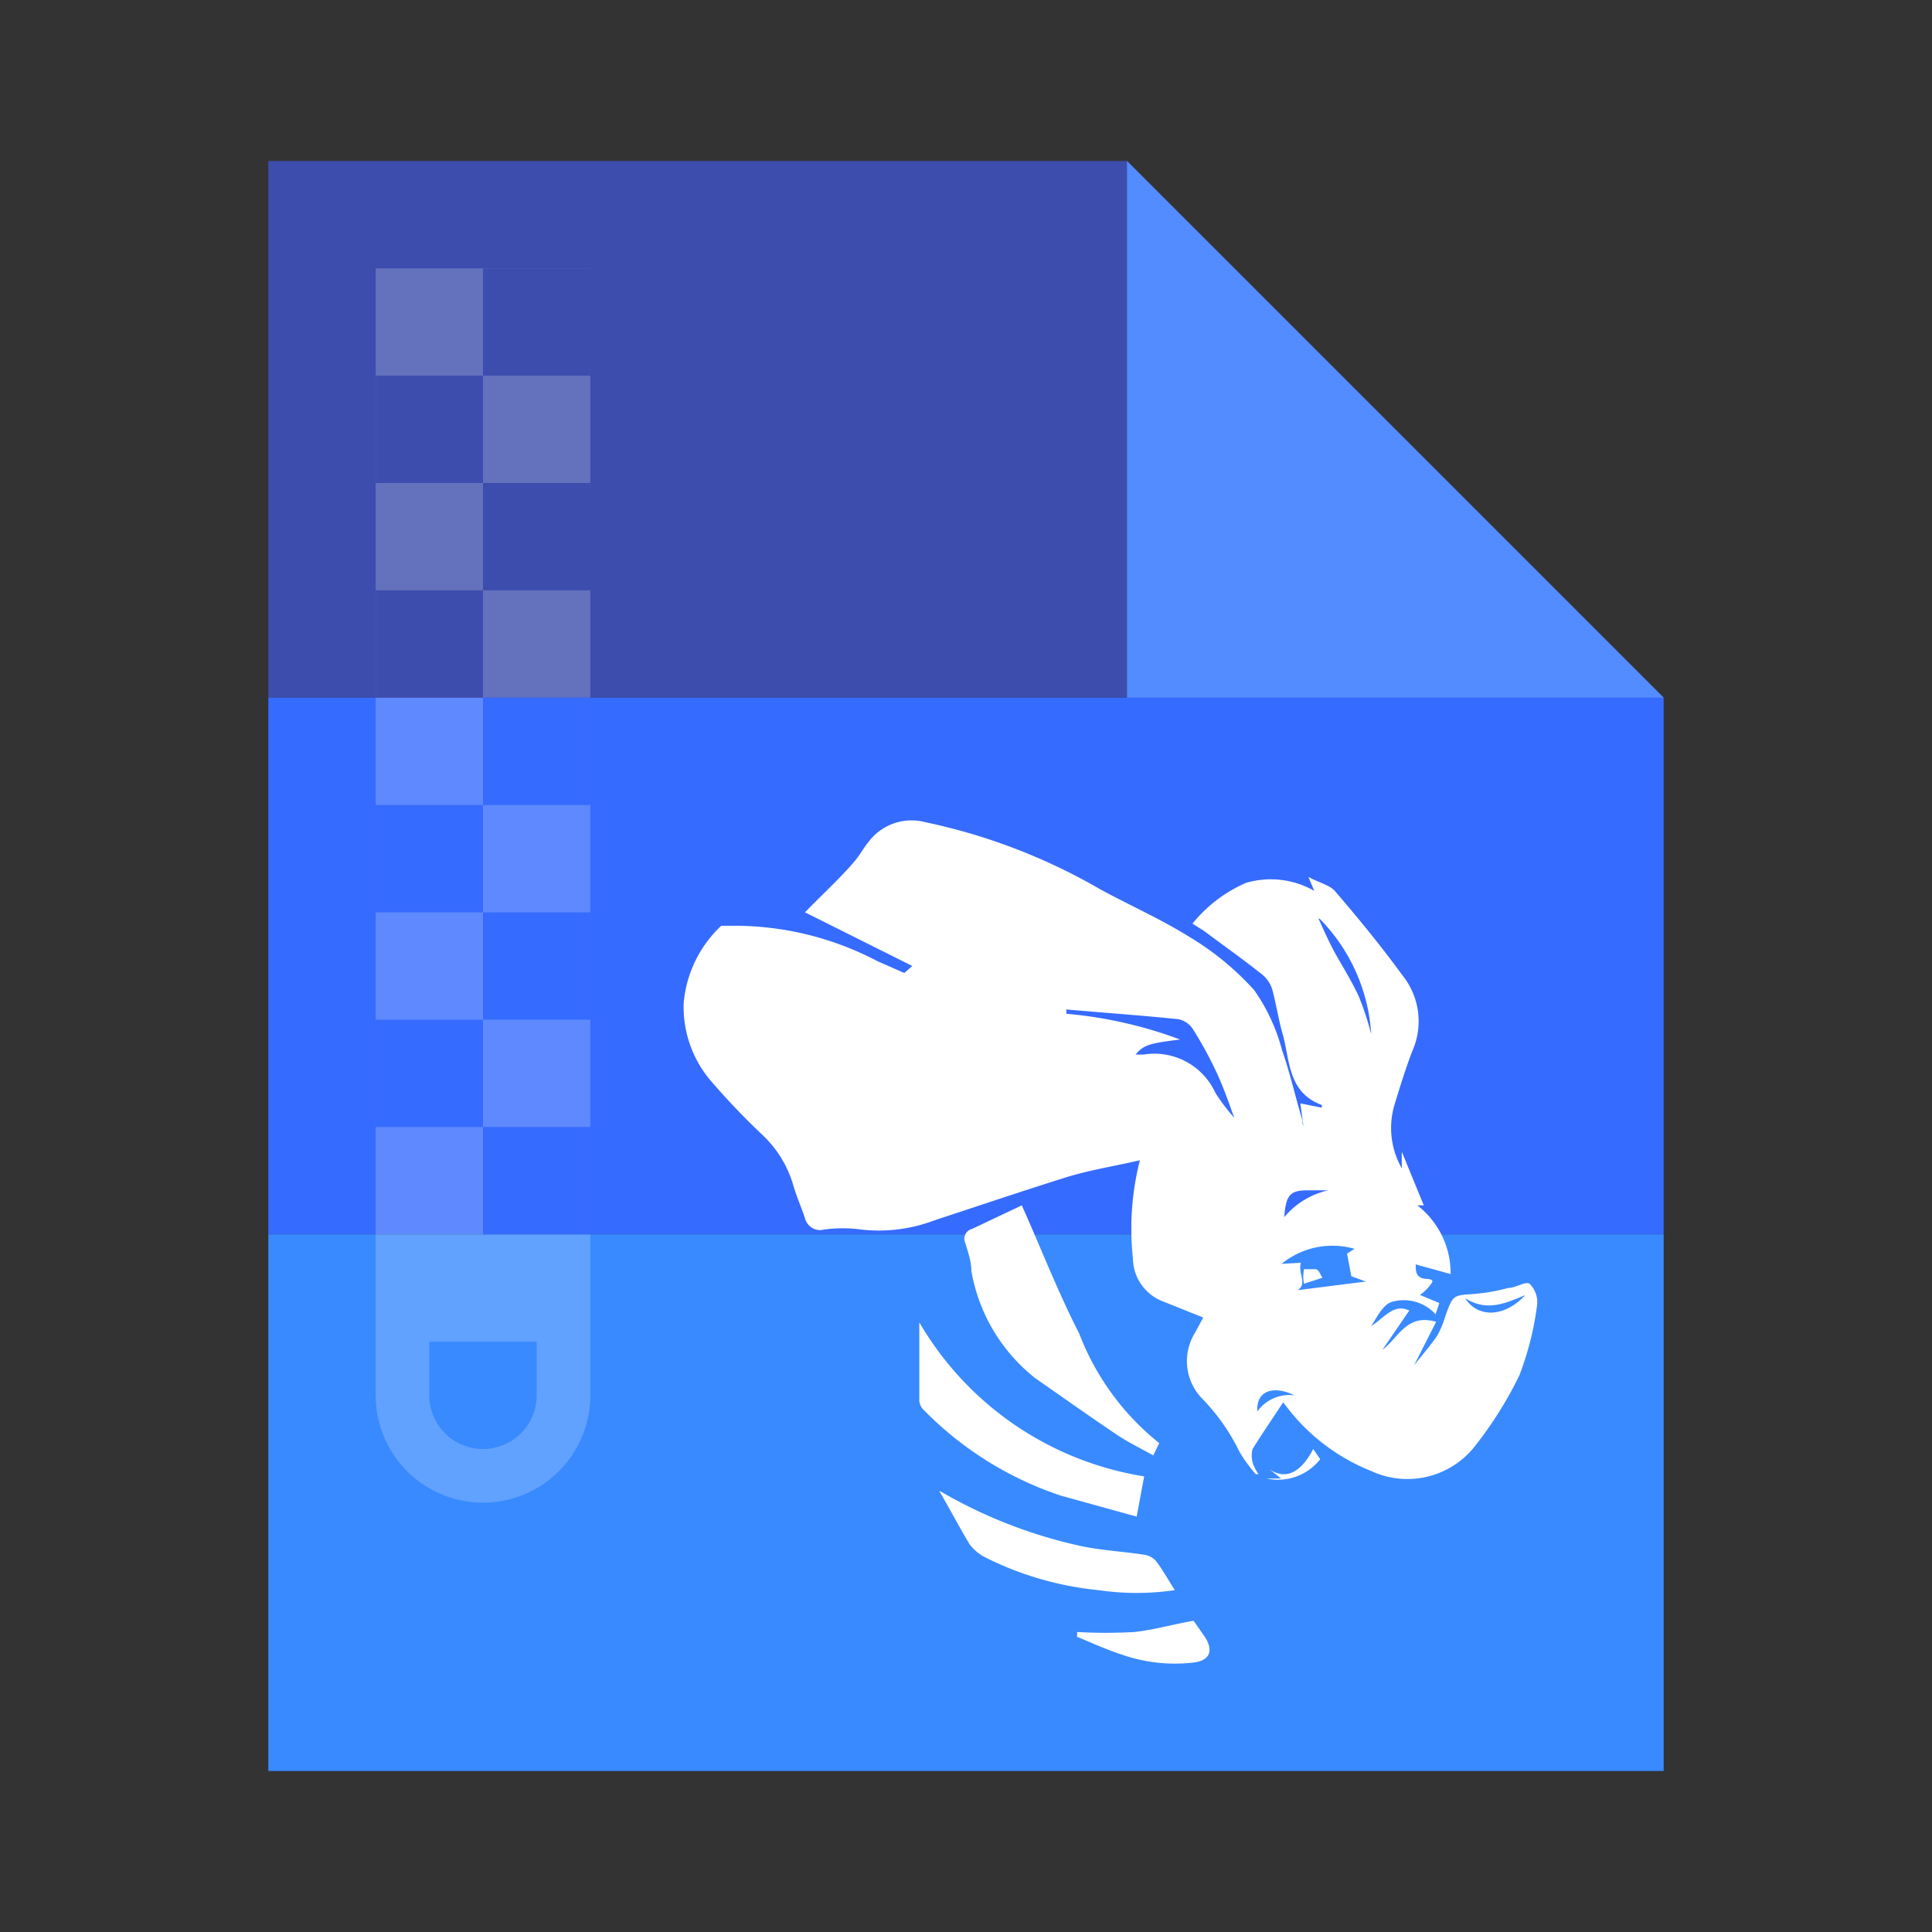 <svg id="图层_1" data-name="图层 1" xmlns="http://www.w3.org/2000/svg" viewBox="0 0 36 36"><rect x="0" y="0" width="36" height="36" fill="#333333" stroke="none"/><defs><style>.cls-1{fill:#3d4dad;}.cls-2{fill:#366bff;}.cls-3{fill:#398aff;}.cls-4{opacity:0.2;}.cls-5{fill:#fff;}.cls-6{fill:#528cff;}</style></defs><title>3-1HIVE SCRIPT</title><polygon class="cls-1" points="31 13 5 13 5 3 21 3 31 13"/><rect class="cls-2" x="5" y="13" width="26" height="10"/><rect class="cls-3" x="5" y="23" width="26" height="10"/><g class="cls-4"><rect class="cls-5" x="7" y="5" width="4" height="8"/><rect class="cls-5" x="7" y="13" width="4" height="10"/><path class="cls-5" d="M7,23h4a0,0,0,0,1,0,0v3a2,2,0,0,1-2,2H9a2,2,0,0,1-2-2V23A0,0,0,0,1,7,23Z"/></g><rect class="cls-1" x="9" y="5" width="2" height="2"/><rect class="cls-1" x="7" y="7" width="2" height="2"/><rect class="cls-1" x="9" y="9" width="2" height="2"/><rect class="cls-1" x="7" y="11" width="2" height="2"/><rect class="cls-2" x="9" y="13" width="2" height="2"/><rect class="cls-2" x="7" y="15" width="2" height="2"/><rect class="cls-2" x="9" y="17" width="2" height="2"/><rect class="cls-2" x="7" y="19" width="2" height="2"/><rect class="cls-2" x="9" y="21" width="2" height="2"/><path class="cls-3" d="M8,25h2a0,0,0,0,1,0,0v1a1,1,0,0,1-1,1H9a1,1,0,0,1-1-1V25A0,0,0,0,1,8,25Z"/><polygon class="cls-6" points="31 13 21 13 21 3 31 13"/><path class="cls-5" d="M24.29,21l-.06-.44.4.08,0-.05c-.65-.24-.59-.86-.74-1.36-.07-.25-.11-.52-.18-.78a.57.57,0,0,0-.19-.29c-.35-.28-.72-.54-1.08-.81l-.22-.14a2.64,2.64,0,0,1,1-.76,1.64,1.64,0,0,1,1.27.15l-.11-.26c.2.11.4.15.5.27.43.5.84,1,1.25,1.56a1.37,1.37,0,0,1,.18,1.43c-.12.32-.22.64-.33,1a1.52,1.52,0,0,0,.14,1.17l0-.31.41,1-.12,0a1.6,1.6,0,0,1,.62,1.28l-.65-.18c0,.13,0,.26.2.27s.07.1.06.13a1,1,0,0,1-.18.17l.36.15-.07.21a.8.8,0,0,0-.82-.23c-.16.05-.27.28-.38.45.24-.15.42-.43.71-.29l-.5.73c.3-.22.45-.68,1-.52l-.41.81,0,0c.14-.18.3-.36.43-.55a1.88,1.88,0,0,0,.16-.39c.14-.38.14-.36.54-.39A3.46,3.46,0,0,0,28.1,24c.14,0,.33-.13.4-.08a.48.48,0,0,1,.14.41,5.64,5.64,0,0,1-.33,1.3A7.19,7.19,0,0,1,27.44,27a1.6,1.6,0,0,1-1.89.41,3.71,3.71,0,0,1-1.5-1.1l-.14-.18c-.19.29-.39.58-.57.87a.52.52,0,0,0,0,.25.91.91,0,0,0,.11.22l-.05,0a2.86,2.86,0,0,1-.3-.41,3.8,3.8,0,0,0-.7-1,1,1,0,0,1-.13-1.23l.15-.28-.75-.3a.87.87,0,0,1-.56-.81,5.15,5.15,0,0,1,.13-1.82c-.48.11-.92.18-1.35.31-.83.26-1.66.54-2.48.81a2.92,2.92,0,0,1-1.37.17,2.57,2.57,0,0,0-.68,0A.29.29,0,0,1,15,22.7c-.07-.21-.16-.41-.22-.62a2.08,2.08,0,0,0-.56-.92,13.43,13.43,0,0,1-1-1.05,2.12,2.12,0,0,1-.48-1.43,2.24,2.24,0,0,1,.7-1.43s.14,0,.21,0a5.73,5.73,0,0,1,2.7.66l.5.22L17,18l-2-1c.24-.25.53-.52.79-.8s.26-.35.4-.52a1,1,0,0,1,1.05-.36,11,11,0,0,1,3.26,1.25c.55.3,1.12.55,1.65.88a5.23,5.23,0,0,1,1.22,1,3.49,3.49,0,0,1,.52,1.12c.15.43.25.88.38,1.31,0,.05,0,.09.05.14ZM23,20.83l0,0c-.1-.27-.19-.54-.31-.8a7,7,0,0,0-.46-.85.42.42,0,0,0-.28-.19c-.69-.07-1.39-.12-2.08-.18v.08a8.06,8.06,0,0,1,2.12.48c-.57.07-.68.1-.83.28h.15a1.25,1.25,0,0,1,1.34.72A3.84,3.84,0,0,0,23,20.83Zm1.24,2.7c-.06.2.13.39-.06.51l1.27-.16-.27-.1-.08-.42.14-.09a1.5,1.5,0,0,0-1.36.28Zm.4-6.41-.07,0c.09.2.18.4.28.59s.34.57.47.86a5.21,5.21,0,0,1,.23.7A3.35,3.35,0,0,0,24.59,17.12Zm.16,5.06h-.44c-.33,0-.4.1-.43.5A1.49,1.49,0,0,1,24.75,22.18Zm3.7,1.92c-.42.17-.77.36-1.2.09C27.55,24.58,28.07,24.54,28.45,24.1ZM24.12,26c-.41-.2-.72-.07-.69.3A.73.73,0,0,1,24.12,26Z"/><path class="cls-5" d="M21.6,26.89l-.11.23c-.23-.13-.46-.24-.67-.38-.52-.35-1-.69-1.53-1.06a3.25,3.25,0,0,1-1.19-2c0-.17-.06-.34-.11-.51a.19.19,0,0,1,.12-.27l.93-.44c.37.83.68,1.63,1.07,2.39A4.81,4.81,0,0,0,21.6,26.89Z"/><path class="cls-5" d="M21.32,27.51l-.14.75-1.41-.39a6.41,6.41,0,0,1-2.57-1.61.26.26,0,0,1-.07-.16c0-.49,0-1,0-1.46A5.93,5.93,0,0,0,21.32,27.51Z"/><path class="cls-5" d="M17.56,27.81a9,9,0,0,0,2.59,1c.38.08.78.1,1.17.16a.36.36,0,0,1,.23.13c.12.16.22.34.34.53a4.85,4.85,0,0,1-1.42,0,6,6,0,0,1-2.11-.61.85.85,0,0,1-.29-.24c-.2-.33-.38-.68-.57-1Z"/><path class="cls-5" d="M22.24,30.2l.21.3c.17.26.09.45-.22.48a3,3,0,0,1-1.33-.15c-.28-.09-.56-.22-.83-.33v-.09a9.55,9.55,0,0,0,1.07,0C21.5,30.37,21.85,30.27,22.24,30.2Z"/><path class="cls-5" d="M24.47,27l.13.19a1,1,0,0,1-1,.36h.27l-.21-.17C24,27.61,24.28,27.37,24.47,27Z"/><path class="cls-5" d="M24.64,23.81l-.34.11a.59.59,0,0,1,0-.27s.15,0,.21,0S24.6,23.74,24.64,23.81Z"/></svg>